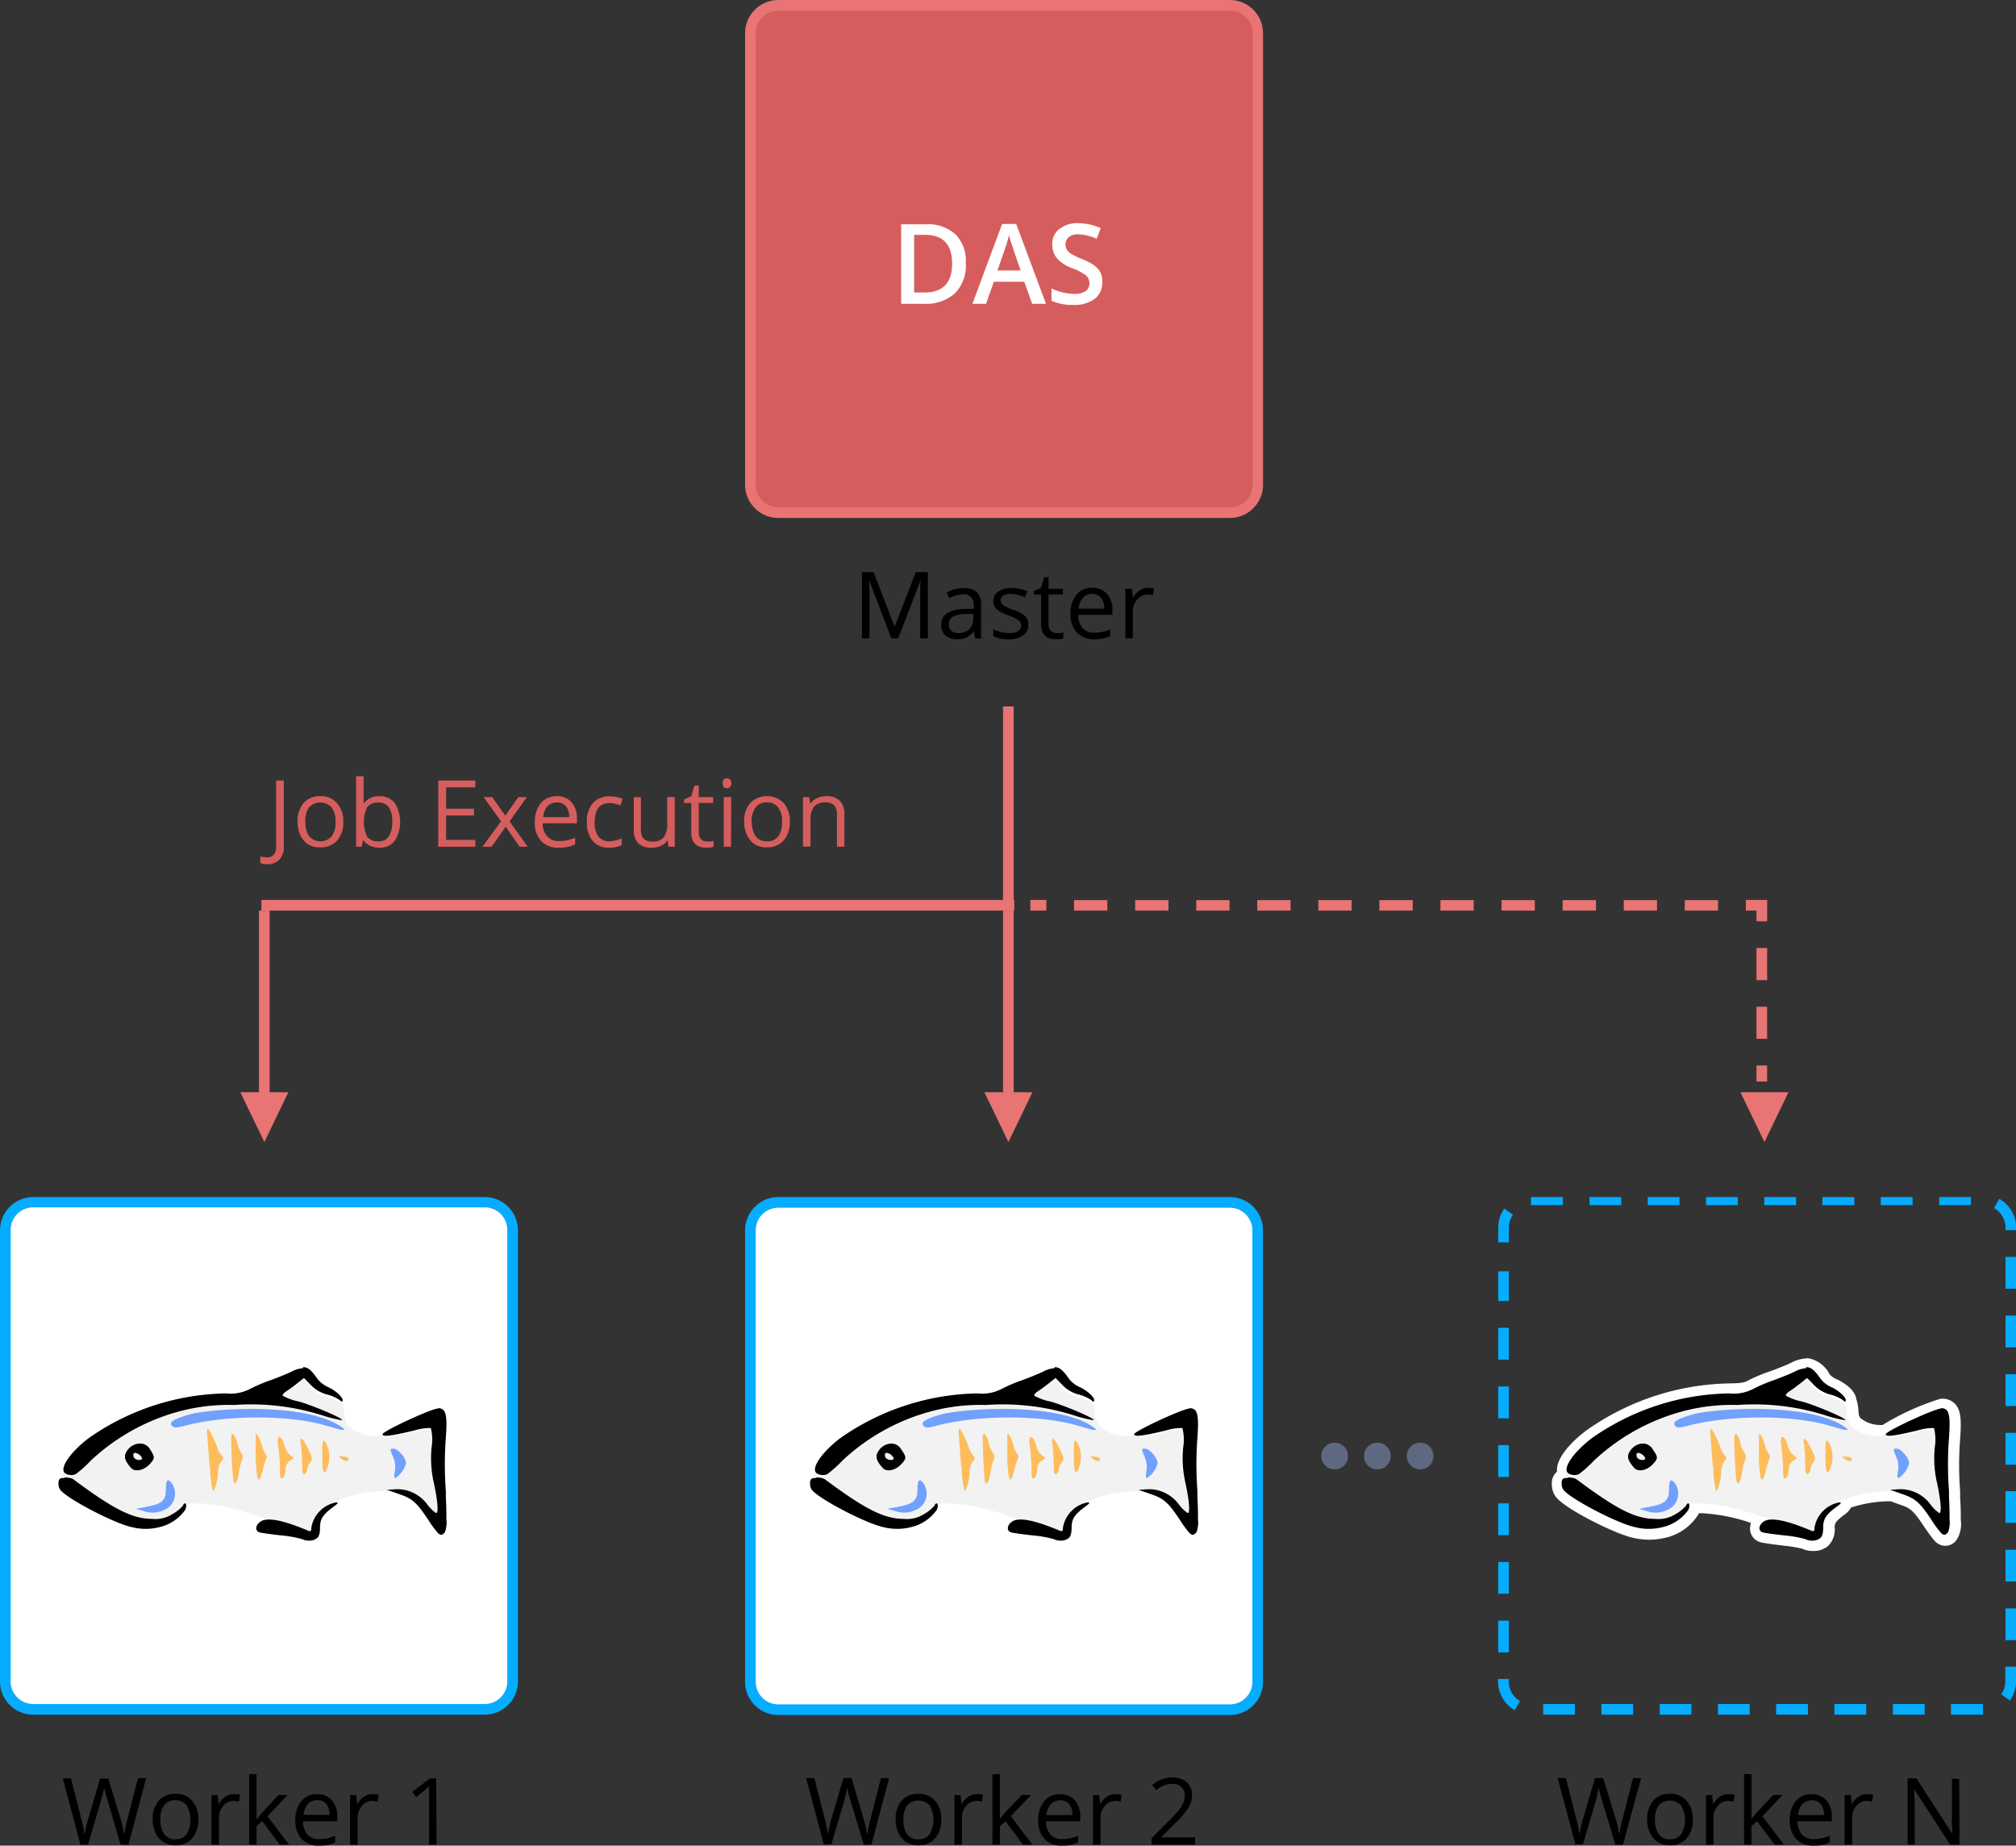 <svg id="bbb5248a-aaeb-4831-94cb-46db10374361" data-name="Слой 1" xmlns="http://www.w3.org/2000/svg" width="217.27" height="198.89" viewBox="0 0 217.27 198.89"><rect x="0" y="0" width="217.27" height="198.89" fill="#333333" stroke="none"/><rect x="0.58" y="129.54" width="54.67" height="54.67" rx="3" fill="#fff"/><path d="M52.24,184.78H3.58A3.58,3.58,0,0,1,0,181.2V132.54A3.59,3.59,0,0,1,3.58,129H52.24a3.59,3.59,0,0,1,3.58,3.58V181.2A3.58,3.58,0,0,1,52.24,184.78ZM3.58,130.11a2.43,2.43,0,0,0-2.43,2.43V181.2a2.43,2.43,0,0,0,2.43,2.43H52.24a2.43,2.43,0,0,0,2.43-2.43V132.54a2.43,2.43,0,0,0-2.43-2.43Z" fill="#05acff"/><rect x="80.88" y="129.58" width="54.67" height="54.67" rx="3" fill="#fff"/><path d="M132.54,184.82H83.88a3.59,3.59,0,0,1-3.58-3.58V132.58A3.59,3.59,0,0,1,83.88,129h48.66a3.58,3.58,0,0,1,3.58,3.58v48.66A3.58,3.58,0,0,1,132.54,184.82ZM83.88,130.15a2.43,2.43,0,0,0-2.43,2.43v48.66a2.43,2.43,0,0,0,2.43,2.43h48.66a2.43,2.43,0,0,0,2.43-2.43V132.58a2.43,2.43,0,0,0-2.43-2.43Z" fill="#05acff"/><path d="M213.72,184.78h-3.46v-1.15h3.43Zm-6.31,0H204v-1.15h3.43Zm-6.28,0H197.7v-1.15h3.43Zm-6.28,0h-3.43v-1.15h3.43Zm-6.28,0h-3.42v-1.15h3.42Zm-6.28,0h-3.42v-1.15h3.42Zm-6.28,0h-3.42v-1.15H176Zm-6.28,0h-3.42v-1.15h3.42Zm-6.49-.48a3.59,3.59,0,0,1-1.79-3.1v-.27h1.15v.27a2.46,2.46,0,0,0,1.21,2.11Zm53.38-1.05-.94-.66a2.46,2.46,0,0,0,.44-1.39v-1.59h1.15v1.59A3.57,3.57,0,0,1,216.62,183.25Zm-54-5.18h-1.15v-3.42h1.15Zm54.67-1.32h-1.15v-3.42h1.15Zm-54.67-5h-1.15v-3.42h1.15Zm54.67-1.32h-1.15v-3.42h1.15Zm-54.67-5h-1.15v-3.42h1.15Zm54.67-1.32h-1.15v-3.42h1.15Zm-54.67-4.95h-1.15v-3.43h1.15Zm54.67-1.32h-1.15v-3.43h1.15Zm-54.67-5h-1.15v-3.43h1.15Zm54.67-1.32h-1.15v-3.43h1.15Zm-54.67-5h-1.15v-3.43h1.15Zm54.67-1.32h-1.15v-3.43h1.15Zm-54.67-5h-1.15V137h1.15Zm54.67-1.32h-1.15v-3.43h1.15Zm-54.67-5h-1.15v-1.58a3.52,3.52,0,0,1,.65-2.06l.94.66a2.44,2.44,0,0,0-.44,1.4Zm54.67-1.32h-1.15v-.26a2.45,2.45,0,0,0-1.24-2.11l.57-1a3.6,3.6,0,0,1,1.82,3.11Zm-4.89-2.69H209V129h3.42Zm-6.27,0h-3.43V129h3.43Zm-6.28,0H196.4V129h3.43Zm-6.28,0h-3.43V129h3.43Zm-6.28,0h-3.43V129h3.43Zm-6.28,0h-3.43V129H181Zm-6.28,0h-3.42V129h3.42Zm-6.28,0H165V129h3.42Z" fill="#05acff"/><rect x="108.1" y="98.13" width="1.15" height="21.29" fill="#e87474"/><rect x="108.1" y="76.13" width="1.15" height="21.29" fill="#e87474"/><polygon points="108.68 123.07 106.09 117.7 111.27 117.7 108.68 123.07" fill="#e87474"/><rect x="27.91" y="98.13" width="1.15" height="21.29" fill="#e87474"/><polygon points="28.49 123.07 25.9 117.7 31.08 117.7 28.49 123.07" fill="#e87474"/><polygon points="190.16 123.07 187.57 117.7 192.75 117.7 190.16 123.07" fill="#e87474"/><rect x="28.17" y="96.98" width="81.14" height="1.15" fill="#e87474"/><rect x="189.3" y="114.82" width="1.15" height="1.73" fill="#e87474"/><path d="M190.45,105.62H189.3v-3.46h1.15Zm0,6.33H189.3v-3.46h1.15Z" fill="#e87474"/><polygon points="190.45 96.98 188.15 96.98 188.15 98.13 189.3 98.13 189.3 99.28 190.45 99.28 190.45 96.98" fill="#e87474"/><path d="M185.16,98.13h-3.59V97h3.59Zm-6.58,0H175V97h3.59Zm-6.58,0h-3.59V97H172Zm-6.59,0h-3.59V97h3.59Zm-6.58,0h-3.59V97h3.59Zm-6.58,0h-3.59V97h3.59Zm-6.58,0h-3.59V97h3.59Zm-6.58,0H135.5V97h3.59Zm-6.58,0h-3.59V97h3.59Zm-6.58,0h-3.59V97h3.59Zm-6.59,0h-3.59V97h3.59Z" fill="#e87474"/><rect x="111.04" y="96.98" width="1.73" height="1.15" fill="#e87474"/><circle cx="153.05" cy="156.91" r="1.44" fill="#5e6981"/><circle cx="148.44" cy="156.91" r="1.44" fill="#5e6981"/><circle cx="143.84" cy="156.91" r="1.44" fill="#5e6981"/><path d="M13.85,198.79H13L11.59,194c-.07-.21-.15-.48-.23-.8a3.36,3.36,0,0,1-.13-.58,12,12,0,0,1-.35,1.41l-1.39,4.75H8.67l-1.9-7.14h.88l1.12,4.41c.16.62.27,1.18.35,1.68A10.31,10.31,0,0,1,9.51,196l1.28-4.34h.88L13,196a13.58,13.58,0,0,1,.39,1.71,14.66,14.66,0,0,1,.35-1.69l1.13-4.4h.88Z"/><path d="M21.37,196.11a2.94,2.94,0,0,1-.66,2,2.32,2.32,0,0,1-1.82.74,2.34,2.34,0,0,1-1.27-.34,2.2,2.2,0,0,1-.86-1,3.38,3.38,0,0,1-.3-1.47,2.94,2.94,0,0,1,.65-2,2.31,2.31,0,0,1,1.82-.73,2.26,2.26,0,0,1,1.78.75A2.94,2.94,0,0,1,21.37,196.11Zm-4.08,0a2.5,2.5,0,0,0,.42,1.56,1.41,1.41,0,0,0,1.2.54,1.44,1.44,0,0,0,1.21-.54,3.15,3.15,0,0,0,0-3.11A1.46,1.46,0,0,0,18.9,194a1.42,1.42,0,0,0-1.2.52A2.53,2.53,0,0,0,17.29,196.11Z"/><path d="M25.23,193.34a3,3,0,0,1,.64.06l-.11.75a2.67,2.67,0,0,0-.58-.07,1.41,1.41,0,0,0-1.12.53,1.94,1.94,0,0,0-.46,1.31v2.87h-.81v-5.35h.67l.09,1h0a2.38,2.38,0,0,1,.72-.81A1.69,1.69,0,0,1,25.23,193.34Z"/><path d="M27.68,196.05a8.36,8.36,0,0,1,.64-.78L30,193.44h1l-2.17,2.28,2.32,3.07h-1l-1.89-2.53-.61.53v2h-.8v-7.6h.8v4c0,.18,0,.46,0,.83Z"/><path d="M34.38,198.89a2.46,2.46,0,0,1-1.87-.72,2.81,2.81,0,0,1-.68-2,3.15,3.15,0,0,1,.63-2.06,2.12,2.12,0,0,1,1.71-.76,2,2,0,0,1,1.6.66,2.55,2.55,0,0,1,.58,1.75v.51H32.67a2.08,2.08,0,0,0,.47,1.43,1.64,1.64,0,0,0,1.27.49,4.3,4.3,0,0,0,1.71-.36v.72a4.05,4.05,0,0,1-.81.27A4.88,4.88,0,0,1,34.38,198.89ZM34.17,194a1.32,1.32,0,0,0-1,.42,1.88,1.88,0,0,0-.45,1.16h2.79a1.76,1.76,0,0,0-.34-1.17A1.2,1.2,0,0,0,34.17,194Z"/><path d="M40.18,193.34a3.16,3.16,0,0,1,.64.06l-.12.75a2.6,2.6,0,0,0-.58-.07,1.38,1.38,0,0,0-1.11.53,1.9,1.9,0,0,0-.47,1.31v2.87h-.81v-5.35h.67l.1,1h0a2.26,2.26,0,0,1,.71-.81A1.69,1.69,0,0,1,40.18,193.34Z"/><path d="M47.05,198.79h-.8V193.7c0-.42,0-.82,0-1.2a2.49,2.49,0,0,1-.23.22l-1.16.95-.43-.56,1.89-1.46h.69Z"/><path d="M93.91,198.79h-.82L91.65,194c-.07-.21-.14-.48-.23-.8a4.91,4.91,0,0,1-.13-.58A11.86,11.86,0,0,1,91,194l-1.4,4.75h-.82l-1.9-7.14h.88l1.13,4.41a15.16,15.16,0,0,1,.34,1.68,12.68,12.68,0,0,1,.39-1.75l1.28-4.34h.88L93.07,196a13.51,13.51,0,0,1,.4,1.71,14.66,14.66,0,0,1,.35-1.69l1.12-4.4h.88Z"/><path d="M101.44,196.11a2.94,2.94,0,0,1-.66,2,2.33,2.33,0,0,1-1.82.74,2.38,2.38,0,0,1-1.28-.34,2.2,2.2,0,0,1-.86-1,3.38,3.38,0,0,1-.3-1.47,3,3,0,0,1,.65-2,2.32,2.32,0,0,1,1.82-.73,2.25,2.25,0,0,1,1.78.75A2.9,2.9,0,0,1,101.44,196.11Zm-4.08,0a2.57,2.57,0,0,0,.41,1.56,1.42,1.42,0,0,0,1.21.54,1.41,1.41,0,0,0,1.2-.54,3.09,3.09,0,0,0,0-3.11,1.66,1.66,0,0,0-2.42,0A2.53,2.53,0,0,0,97.36,196.11Z"/><path d="M105.3,193.34a3.1,3.1,0,0,1,.64.06l-.11.75a2.75,2.75,0,0,0-.59-.07,1.41,1.41,0,0,0-1.11.53,1.89,1.89,0,0,0-.46,1.31v2.87h-.81v-5.35h.67l.09,1h0a2.38,2.38,0,0,1,.72-.81A1.66,1.66,0,0,1,105.3,193.34Z"/><path d="M107.74,196.05a8.36,8.36,0,0,1,.64-.78l1.73-1.83h1l-2.17,2.28,2.32,3.07h-1l-1.89-2.53-.61.53v2h-.8v-7.6h.8v4c0,.18,0,.46,0,.83Z"/><path d="M114.45,198.89a2.45,2.45,0,0,1-1.87-.72,2.82,2.82,0,0,1-.69-2,3.1,3.1,0,0,1,.64-2.06,2.09,2.09,0,0,1,1.71-.76,2,2,0,0,1,1.59.66,2.56,2.56,0,0,1,.59,1.75v.51h-3.69a2.13,2.13,0,0,0,.48,1.43,1.62,1.62,0,0,0,1.27.49,4.38,4.38,0,0,0,1.71-.36v.72a4.35,4.35,0,0,1-.82.27A4.77,4.77,0,0,1,114.45,198.89Zm-.22-4.87a1.33,1.33,0,0,0-1,.42,2,2,0,0,0-.45,1.16h2.8a1.81,1.81,0,0,0-.34-1.17A1.22,1.22,0,0,0,114.23,194Z"/><path d="M120.24,193.34a3.1,3.1,0,0,1,.64.06l-.11.75a2.68,2.68,0,0,0-.59-.07,1.41,1.41,0,0,0-1.11.53,1.89,1.89,0,0,0-.46,1.31v2.87h-.81v-5.35h.67l.09,1h0a2.38,2.38,0,0,1,.72-.81A1.69,1.69,0,0,1,120.24,193.34Z"/><path d="M128.8,198.79h-4.69v-.7L126,196.2a13.5,13.5,0,0,0,1.13-1.24,3.35,3.35,0,0,0,.41-.72,2.14,2.14,0,0,0,.14-.76,1.19,1.19,0,0,0-.35-.9,1.3,1.3,0,0,0-1-.34,2.32,2.32,0,0,0-.84.15,3.34,3.34,0,0,0-.89.53l-.43-.55a3.27,3.27,0,0,1,2.15-.82,2.31,2.31,0,0,1,1.58.51,1.79,1.79,0,0,1,.57,1.39,2.7,2.7,0,0,1-.38,1.34,8.85,8.85,0,0,1-1.43,1.68L125.13,198v0h3.67Z"/><path d="M174.91,198.79h-.82L172.65,194c-.07-.21-.14-.48-.23-.8a4.91,4.91,0,0,1-.13-.58A11.86,11.86,0,0,1,172,194l-1.4,4.75h-.82l-1.9-7.14h.88l1.13,4.41a15.16,15.16,0,0,1,.34,1.68,12.68,12.68,0,0,1,.39-1.75l1.28-4.34h.88l1.34,4.38a13.51,13.51,0,0,1,.4,1.71,14.66,14.66,0,0,1,.35-1.69l1.12-4.4h.88Z"/><path d="M182.44,196.11a2.94,2.94,0,0,1-.66,2,2.33,2.33,0,0,1-1.82.74,2.38,2.38,0,0,1-1.28-.34,2.2,2.2,0,0,1-.86-1,3.38,3.38,0,0,1-.3-1.47,3,3,0,0,1,.65-2,2.32,2.32,0,0,1,1.82-.73,2.25,2.25,0,0,1,1.78.75A2.9,2.9,0,0,1,182.44,196.11Zm-4.08,0a2.57,2.57,0,0,0,.41,1.56,1.42,1.42,0,0,0,1.21.54,1.41,1.41,0,0,0,1.2-.54,3.09,3.09,0,0,0,0-3.11,1.66,1.66,0,0,0-2.42,0A2.53,2.53,0,0,0,178.36,196.11Z"/><path d="M186.3,193.34a3.1,3.1,0,0,1,.64.06l-.11.75a2.75,2.75,0,0,0-.59-.07,1.41,1.41,0,0,0-1.11.53,1.89,1.89,0,0,0-.46,1.31v2.87h-.81v-5.35h.67l.09,1h0a2.38,2.38,0,0,1,.72-.81A1.66,1.66,0,0,1,186.3,193.34Z"/><path d="M188.74,196.05a8.36,8.36,0,0,1,.64-.78l1.73-1.83h1l-2.17,2.28,2.32,3.07h-1l-1.89-2.53-.61.53v2h-.8v-7.6h.8v4c0,.18,0,.46,0,.83Z"/><path d="M195.45,198.89a2.45,2.45,0,0,1-1.87-.72,2.82,2.82,0,0,1-.69-2,3.1,3.1,0,0,1,.64-2.06,2.09,2.09,0,0,1,1.71-.76,2,2,0,0,1,1.59.66,2.56,2.56,0,0,1,.59,1.75v.51h-3.69a2.13,2.13,0,0,0,.48,1.43,1.62,1.62,0,0,0,1.27.49,4.38,4.38,0,0,0,1.71-.36v.72a4.35,4.35,0,0,1-.82.27A4.77,4.77,0,0,1,195.45,198.89Zm-.22-4.87a1.33,1.33,0,0,0-1,.42,2,2,0,0,0-.45,1.16h2.8a1.81,1.81,0,0,0-.34-1.17A1.22,1.22,0,0,0,195.23,194Z"/><path d="M201.24,193.34a3.1,3.1,0,0,1,.64.06l-.11.75a2.68,2.68,0,0,0-.59-.07,1.41,1.41,0,0,0-1.11.53,1.89,1.89,0,0,0-.46,1.31v2.87h-.81v-5.35h.67l.09,1h0a2.38,2.38,0,0,1,.72-.81A1.69,1.69,0,0,1,201.24,193.34Z"/><path d="M211.18,198.79h-1l-3.9-6h0c.05.7.08,1.35.08,1.93v4.06h-.77v-7.14h.94l3.89,6h0c0-.09,0-.37-.05-.85s0-.82,0-1v-4.1h.78Z"/><rect x="80.88" y="0.58" width="54.67" height="54.67" rx="3" fill="#d65d5d"/><path d="M132.54,55.82H83.88a3.59,3.59,0,0,1-3.58-3.58V3.58A3.59,3.59,0,0,1,83.88,0h48.66a3.58,3.58,0,0,1,3.58,3.58V52.24A3.58,3.58,0,0,1,132.54,55.82ZM83.88,1.15a2.43,2.43,0,0,0-2.43,2.43V52.24a2.43,2.43,0,0,0,2.43,2.43h48.66A2.43,2.43,0,0,0,135,52.24V3.58a2.43,2.43,0,0,0-2.43-2.43Z" fill="#e87474"/><path d="M96.06,68.79l-2.42-6.33h0c.05.5.07,1.1.07,1.79v4.54H92.9V61.65h1.25l2.27,5.89h0l2.28-5.89H100v7.14h-.83v-4.6c0-.53,0-1.1.07-1.72h0l-2.44,6.32Z"/><path d="M105.1,68.79l-.16-.76h0a2.31,2.31,0,0,1-.8.68,2.37,2.37,0,0,1-1,.18,1.81,1.81,0,0,1-1.25-.41,1.51,1.51,0,0,1-.45-1.17c0-1.08.86-1.65,2.59-1.7l.91,0v-.33a1.36,1.36,0,0,0-.27-.93,1.12,1.12,0,0,0-.87-.3,3.58,3.58,0,0,0-1.51.41l-.25-.62a3.84,3.84,0,0,1,1.81-.46,2,2,0,0,1,1.42.43,1.75,1.75,0,0,1,.46,1.36v3.65Zm-1.83-.57a1.63,1.63,0,0,0,1.19-.42,1.51,1.51,0,0,0,.43-1.16v-.48l-.81,0a3,3,0,0,0-1.39.3.91.91,0,0,0-.43.83.83.83,0,0,0,.27.67A1.09,1.09,0,0,0,103.27,68.22Z"/><path d="M110.82,67.33a1.33,1.33,0,0,1-.55,1.15,2.61,2.61,0,0,1-1.56.41,3.38,3.38,0,0,1-1.67-.34V67.8a4.57,4.57,0,0,0,.83.31,3.74,3.74,0,0,0,.85.11,2,2,0,0,0,1-.2.71.71,0,0,0,.07-1.16,4.44,4.44,0,0,0-1.06-.52,6.12,6.12,0,0,1-1.06-.49,1.5,1.5,0,0,1-.47-.47,1.22,1.22,0,0,1-.15-.63,1.21,1.21,0,0,1,.53-1,2.5,2.5,0,0,1,1.46-.38,4.34,4.34,0,0,1,1.69.35l-.29.66A3.85,3.85,0,0,0,109,64a1.71,1.71,0,0,0-.87.18.57.57,0,0,0-.29.5.61.61,0,0,0,.11.36,1,1,0,0,0,.36.29,7.2,7.2,0,0,0,.93.4,3.36,3.36,0,0,1,1.29.7A1.23,1.23,0,0,1,110.82,67.33Z"/><path d="M113.87,68.22a3,3,0,0,0,.42,0l.31-.07v.62a1.45,1.45,0,0,1-.39.11,4.09,4.09,0,0,1-.46,0c-1,0-1.55-.55-1.55-1.64V64.07h-.77v-.39l.77-.34.34-1.14H113v1.24h1.55v.63H113v3.15a1.09,1.09,0,0,0,.23.74A.8.8,0,0,0,113.87,68.22Z"/><path d="M117.93,68.89a2.46,2.46,0,0,1-1.87-.72,2.81,2.81,0,0,1-.68-2A3.15,3.15,0,0,1,116,64.1a2.12,2.12,0,0,1,1.71-.76,2.05,2.05,0,0,1,1.6.66,2.55,2.55,0,0,1,.58,1.75v.51h-3.69a2.13,2.13,0,0,0,.48,1.43,1.64,1.64,0,0,0,1.27.49,4.3,4.3,0,0,0,1.71-.36v.72a4.27,4.27,0,0,1-.81.27A5,5,0,0,1,117.93,68.89ZM117.71,64a1.3,1.3,0,0,0-1,.42,2,2,0,0,0-.46,1.16H119a1.76,1.76,0,0,0-.34-1.17A1.21,1.21,0,0,0,117.71,64Z"/><path d="M123.72,63.34a3,3,0,0,1,.64.06l-.11.75a2.67,2.67,0,0,0-.58-.07,1.41,1.41,0,0,0-1.12.53,1.94,1.94,0,0,0-.46,1.31v2.87h-.81V63.44H122l.09,1h0a2.38,2.38,0,0,1,.72-.81A1.69,1.69,0,0,1,123.72,63.34Z"/><path d="M28.78,93.13a1.57,1.57,0,0,1-.72-.13v-.71a2.46,2.46,0,0,0,.72.1.91.91,0,0,0,.73-.29,1.27,1.27,0,0,0,.25-.85V84.11h.83v7.07a2.06,2.06,0,0,1-.46,1.44A1.76,1.76,0,0,1,28.78,93.13Z" fill="#d65d5d"/><path d="M37,88.57a2.94,2.94,0,0,1-.66,2,2.33,2.33,0,0,1-1.82.74A2.38,2.38,0,0,1,33.23,91a2.2,2.2,0,0,1-.86-1,3.38,3.38,0,0,1-.3-1.47,3,3,0,0,1,.65-2,2.32,2.32,0,0,1,1.82-.73,2.25,2.25,0,0,1,1.78.75A2.9,2.9,0,0,1,37,88.57Zm-4.08,0a2.57,2.57,0,0,0,.41,1.56,1.62,1.62,0,0,0,2.41,0,2.51,2.51,0,0,0,.42-1.57A2.45,2.45,0,0,0,35.73,87a1.66,1.66,0,0,0-2.42,0A2.53,2.53,0,0,0,32.91,88.57Z" fill="#d65d5d"/><path d="M40.9,85.81a2,2,0,0,1,1.64.72,3.87,3.87,0,0,1,0,4.09,2,2,0,0,1-1.63.73,2.49,2.49,0,0,1-1-.19,1.8,1.8,0,0,1-.72-.6h-.06l-.17.69h-.58v-7.6h.81V85.5c0,.41,0,.78,0,1.11h0A1.94,1.94,0,0,1,40.9,85.81Zm-.12.68a1.43,1.43,0,0,0-1.2.48,3.71,3.71,0,0,0,0,3.21,1.43,1.43,0,0,0,1.21.49,1.24,1.24,0,0,0,1.11-.54,2.78,2.78,0,0,0,.37-1.57A2.64,2.64,0,0,0,41.91,87,1.29,1.29,0,0,0,40.78,86.49Z" fill="#d65d5d"/><path d="M51.23,91.25h-4V84.11h4v.74H48.08v2.3h3v.73h-3v2.63h3.15Z" fill="#d65d5d"/><path d="M54,88.51,52.12,85.9h.93l1.41,2,1.4-2h.92l-1.86,2.61,1.95,2.74H56l-1.5-2.17-1.52,2.17H52Z" fill="#d65d5d"/><path d="M60.19,91.35a2.46,2.46,0,0,1-1.87-.72,2.8,2.8,0,0,1-.68-2,3.15,3.15,0,0,1,.63-2.06A2.15,2.15,0,0,1,60,85.8a2,2,0,0,1,1.6.66,2.55,2.55,0,0,1,.58,1.75v.51H58.48A2.08,2.08,0,0,0,59,90.15a1.64,1.64,0,0,0,1.27.49,4.3,4.3,0,0,0,1.71-.36V91a4.05,4.05,0,0,1-.81.27A4.88,4.88,0,0,1,60.19,91.35ZM60,86.48a1.3,1.3,0,0,0-1,.42,1.88,1.88,0,0,0-.45,1.16h2.79A1.76,1.76,0,0,0,61,86.89,1.21,1.21,0,0,0,60,86.48Z" fill="#d65d5d"/><path d="M65.68,91.35a2.29,2.29,0,0,1-1.8-.72,3,3,0,0,1-.63-2,3,3,0,0,1,.64-2.08,2.37,2.37,0,0,1,1.85-.73,4.11,4.11,0,0,1,.77.08,2.46,2.46,0,0,1,.6.2l-.25.69a4,4,0,0,0-.58-.18,2.44,2.44,0,0,0-.56-.07c-1.09,0-1.63.69-1.63,2.08a2.49,2.49,0,0,0,.39,1.51,1.4,1.4,0,0,0,1.18.53A3.68,3.68,0,0,0,67,90.35v.72A2.89,2.89,0,0,1,65.68,91.35Z" fill="#d65d5d"/><path d="M69.07,85.9v3.47a1.45,1.45,0,0,0,.29,1,1.24,1.24,0,0,0,.94.32,1.52,1.52,0,0,0,1.23-.46,2.35,2.35,0,0,0,.38-1.5V85.9h.81v5.35h-.67l-.11-.72h0a1.52,1.52,0,0,1-.69.61,2.31,2.31,0,0,1-1,.21,2,2,0,0,1-1.46-.47,2,2,0,0,1-.48-1.48V85.9Z" fill="#d65d5d"/><path d="M76.17,90.68a3,3,0,0,0,.42,0l.31-.07v.62a1.45,1.45,0,0,1-.39.11,4.09,4.09,0,0,1-.46,0c-1,0-1.55-.55-1.55-1.64V86.53h-.77v-.39l.77-.34.34-1.14h.47V85.9h1.55v.63H75.31v3.15a1.09,1.09,0,0,0,.23.74A.8.8,0,0,0,76.17,90.68Z" fill="#d65d5d"/><path d="M77.9,84.45A.55.55,0,0,1,78,84a.51.51,0,0,1,.34-.13.53.53,0,0,1,.34.13.67.67,0,0,1,0,.82.48.48,0,0,1-.34.13.47.47,0,0,1-.34-.13A.56.56,0,0,1,77.9,84.45Zm.88,6.8H78V85.9h.81Z" fill="#d65d5d"/><path d="M85.12,88.57a2.94,2.94,0,0,1-.66,2,2.32,2.32,0,0,1-1.82.74A2.34,2.34,0,0,1,81.37,91a2.2,2.2,0,0,1-.86-1,3.25,3.25,0,0,1-.31-1.47,2.94,2.94,0,0,1,.66-2,2.56,2.56,0,0,1,3.6,0A2.94,2.94,0,0,1,85.12,88.57Zm-4.08,0a2.57,2.57,0,0,0,.41,1.56,1.44,1.44,0,0,0,1.21.54,1.46,1.46,0,0,0,1.21-.53,2.58,2.58,0,0,0,.41-1.57A2.51,2.51,0,0,0,83.87,87a1.46,1.46,0,0,0-1.22-.53,1.42,1.42,0,0,0-1.2.52A2.53,2.53,0,0,0,81,88.57Z" fill="#d65d5d"/><path d="M90.2,91.25V87.79a1.45,1.45,0,0,0-.29-1,1.24,1.24,0,0,0-.94-.32,1.54,1.54,0,0,0-1.23.45,2.32,2.32,0,0,0-.39,1.5v2.81h-.81V85.9h.66l.13.73h0a1.67,1.67,0,0,1,.7-.61,2.19,2.19,0,0,1,1-.22,2,2,0,0,1,1.46.47A2,2,0,0,1,91,87.76v3.49Z" fill="#d65d5d"/><path d="M104.09,28.38a4.29,4.29,0,0,1-1.18,3.24,4.73,4.73,0,0,1-3.39,1.12h-2.4V24.17h2.65A4.37,4.37,0,0,1,103,25.28,4.09,4.09,0,0,1,104.09,28.38Zm-1.48,0c0-2.05-1-3.07-2.88-3.07H98.52v6.21h1C101.58,31.56,102.61,30.52,102.61,28.42Z" fill="#fff"/><path d="M111.24,32.74l-.85-2.38h-3.28l-.84,2.38H104.8l3.2-8.6h1.52l3.21,8.6ZM110,29.15l-.81-2.33c0-.15-.14-.4-.24-.74s-.17-.58-.21-.73a12.77,12.77,0,0,1-.47,1.57l-.77,2.23Z" fill="#fff"/><path d="M118.8,30.41a2.17,2.17,0,0,1-.83,1.8,3.62,3.62,0,0,1-2.28.65,5.41,5.41,0,0,1-2.37-.45V31.08a6.28,6.28,0,0,0,1.24.44,5.57,5.57,0,0,0,1.23.15,2,2,0,0,0,1.23-.31,1,1,0,0,0,.39-.85,1.09,1.09,0,0,0-.36-.82,5.63,5.63,0,0,0-1.5-.79,3.87,3.87,0,0,1-1.65-1.08,2.32,2.32,0,0,1-.49-1.47,2,2,0,0,1,.77-1.68,3.14,3.14,0,0,1,2-.62,6,6,0,0,1,2.45.54l-.44,1.14a5.43,5.43,0,0,0-2-.48,1.53,1.53,0,0,0-1,.3,1,1,0,0,0-.36.78,1.15,1.15,0,0,0,.14.57,1.46,1.46,0,0,0,.47.45,7.46,7.46,0,0,0,1.16.56,6,6,0,0,1,1.38.73,2.1,2.1,0,0,1,.64.77A2.23,2.23,0,0,1,118.8,30.41Z" fill="#fff"/><path d="M33.28,166.56a2,2,0,0,1-1-.24,16.68,16.68,0,0,0-2.07-.33c-.83-.1-2.13-.26-2.42-.35a1,1,0,0,1-.72-.8,1.37,1.37,0,0,1,.37-1.07,21.72,21.72,0,0,0-6.15-1.28c-.26,0-.51,0-.73,0a1.94,1.94,0,0,1-.14.45,5.22,5.22,0,0,1-3.22,2.19,6.89,6.89,0,0,1-1.54.19,7.92,7.92,0,0,1-1.57-.18c-1.94-.39-6.93-3-8-4.11a1.54,1.54,0,0,1-.4-1.14,1,1,0,0,1,.45-1l.12-.36a.53.53,0,0,1,0-.13c0-1.11,1.43-2.73,2.92-3.85a27,27,0,0,1,15.16-5,4.06,4.06,0,0,0,2.29-.4,17.37,17.37,0,0,1,2.31-1c.77-.28,1.78-.68,2.21-.89a3.37,3.37,0,0,1,1.48-.45h.11c.83.05,1.36.71,1.91,1.51a2.69,2.69,0,0,0,.86.66c.86.39,1.87,1.09,1.94,1.82a3.8,3.8,0,0,1,.2,1.09,1.73,1.73,0,0,0,.4,1.23,3.89,3.89,0,0,0,2.39.89,2.1,2.1,0,0,0,.59-.08,24.8,24.8,0,0,1,6.18-2.78h0a1.26,1.26,0,0,1,1,.39c.5.53.53,1.55.4,3.36a37.18,37.18,0,0,0,0,5.7l0,.69c.06,1,.08,1.8.06,2.41,0,1-.06,1.44-.29,1.72a1.1,1.1,0,0,1-.81.47h0a1.14,1.14,0,0,1-.63-.23,10.75,10.75,0,0,1-1.21-1.58c-1.27-1.92-1.63-2.17-2.88-2.6l-1.11-.39A14.09,14.09,0,0,0,37,162c0,.32-.34.56-.64.78-1.16.85-1.26,1.16-1.26,1.83a1.92,1.92,0,0,1-.57,1.6,1,1,0,0,1-.19.12,1.64,1.64,0,0,1-.94.24Z" fill="#fff"/><path d="M32.65,147.44h0c.55,0,.94.38,1.56,1.27a3,3,0,0,0,1.08.85c.92.42,1.62,1,1.62,1.4v0c.36.79,0,1.85.77,2.6a4.43,4.43,0,0,0,2.77,1,2.59,2.59,0,0,0,.84-.13v0h0a25.11,25.11,0,0,1,5.94-2.75h0c.87,0,1,.64.86,3.16a38.12,38.12,0,0,0,0,5.76l0,.71c.06,1,.08,1.75.06,2.35a2.94,2.94,0,0,1-.16,1.38c-.16.19-.27.28-.39.28a.61.61,0,0,1-.31-.13,10.33,10.33,0,0,1-1.07-1.44c-1.28-1.92-1.73-2.32-3.16-2.81l-1.29-.46h0l.09,0a12.91,12.91,0,0,0-6,1.32h0a1.51,1.51,0,0,1,.41-.06h0c.31,0,.27.09-.22.45-1.18.87-1.48,1.33-1.48,2.27,0,.62-.11,1-.35,1.16l-.16.09h0a1.15,1.15,0,0,1-.63.15h-.11a1.47,1.47,0,0,1-.72-.16,12.63,12.63,0,0,0-2.28-.4c-1.09-.12-2.14-.27-2.33-.33-.5-.14-.42-.8.16-1.18a1.59,1.59,0,0,1,.86-.19h.09a25.69,25.69,0,0,0-7.76-1.79,5.35,5.35,0,0,0-1.35.15h0c.1,0,.13.32,0,.67a4.69,4.69,0,0,1-2.82,1.87,6.72,6.72,0,0,1-1.43.18,7.89,7.89,0,0,1-1.46-.17c-1.8-.36-6.72-2.88-7.68-3.94a1,1,0,0,1-.26-.74c0-.32.06-.53.28-.61l0,0,.23,0a1.52,1.52,0,0,0-.21,0,5.41,5.41,0,0,0,.25-.72.41.41,0,0,0,.18.23,1,1,0,0,0,.39.14,1,1,0,0,1-.38-.14c-.74-.46.44-2.26,2.48-3.79a26.46,26.46,0,0,1,14.84-4.87,4.52,4.52,0,0,0,2.55-.47,17.08,17.08,0,0,1,2.23-.95c.79-.29,1.81-.7,2.26-.92a3,3,0,0,1,1.24-.38m4.19,3.71h0a.87.87,0,0,1-.28-.19,4.3,4.3,0,0,0-1.32-.57,3.72,3.72,0,0,1-1.73-1l-.76-.78h0l.75.78a3.67,3.67,0,0,0,1.73,1,4.3,4.3,0,0,1,1.32.57c.15.13.24.19.28.19M35,152.62l-.2-.06a24.25,24.25,0,0,0-6.61-1.13,24.32,24.32,0,0,1,6.61,1.13l.2.06m-.86-.89h0m2.45,1.07a22.63,22.63,0,0,0-2.42-1.06,22.63,22.63,0,0,1,2.42,1.06m5.1,1.9c-.24,0-.37,0-.37-.14h0c0,.09.12.14.37.14a16.6,16.6,0,0,0,3.07-.56,9.81,9.81,0,0,1,1.63-.27.31.31,0,0,1,.13,0c.08,0,.12.38.12.92,0-.55,0-.88-.12-.93a.31.31,0,0,0-.13,0,9.09,9.09,0,0,0-1.63.28,17,17,0,0,1-3.07.55m5.56,7.87a15.42,15.42,0,0,0-.39-2.7,11.26,11.26,0,0,1-.3-2.79,11.29,11.29,0,0,0,.3,2.8,15.09,15.09,0,0,1,.39,2.69m-11.79-.46h0m-15.58,0v0h0v0m15.2.23-.05,0,.05,0,.07,0-.07,0m-15.5.13,0,.05,0-.05m15.13.17-.09.08.09-.08.06-.06-.06.06m-15.38.06-.05,0,.05,0,0,0,0,0M19,163l-.07,0,.07,0,.09-.07L19,163m15.31.1-.06.08.06-.08.11-.12-.11.12m-17,.65a3.28,3.28,0,0,0,1.26-.49l.29-.19-.3.19a3.34,3.34,0,0,1-1.25.49M34,163.47l-.06.11.06-.11.09-.14-.09.14m-16.75.23-.17,0h0l.17,0m16.51.25a.42.42,0,0,0,0,.1.42.42,0,0,1,0-.1.71.71,0,0,1,.08-.18.71.71,0,0,0-.08.18m-3.9-.13h0m1.07.27-.14-.05.14.05m2.67.44v0a2,2,0,0,1,.06-.32,2,2,0,0,0-.06.32m-1.61-.09.06,0-.06,0-.16-.06.16.06m1.6.26a.71.71,0,0,1,0,.15h0a.71.71,0,0,0,0-.15m0,.2v0a.08.08,0,0,1,0,0,.08.08,0,0,0,0,0v0m-.85-18.57a4.06,4.06,0,0,0-1.72.5c-.41.2-1.4.6-2.15.87a18,18,0,0,0-2.41,1c-.4.23-.68.31-2,.33a27.49,27.49,0,0,0-15.49,5.09c-1.56,1.17-3.21,2.91-3.14,4.32v.05l0,.06A1.61,1.61,0,0,0,5.16,160a2.13,2.13,0,0,0,.56,1.44c1.2,1.32,6.38,3.9,8.27,4.28a8.34,8.34,0,0,0,1.68.19,7.89,7.89,0,0,0,1.66-.2,5.68,5.68,0,0,0,3.6-2.5,1.11,1.11,0,0,1,.07-.16h.3a19.37,19.37,0,0,1,5.32,1.05,1.82,1.82,0,0,0-.09.83,1.53,1.53,0,0,0,1.12,1.25c.45.13,2.49.36,2.51.37a15.7,15.7,0,0,1,1.94.31,2.69,2.69,0,0,0,1.18.26h.08a2.34,2.34,0,0,0,1.22-.31,2.15,2.15,0,0,0,.29-.18,2.44,2.44,0,0,0,.77-2c0-.45,0-.62,1-1.39a2.35,2.35,0,0,0,.76-.8,13.86,13.86,0,0,1,4.26-.68l1,.36c1.15.39,1.42.59,2.62,2.38,1,1.47,1.24,1.65,1.35,1.73a1.48,1.48,0,0,0,2.17-.34,3.16,3.16,0,0,0,.43-2.09c0-.59,0-1.39-.07-2.42l0-.71a36,36,0,0,1,0-5.61c.14-2,.1-3.09-.54-3.78a1.85,1.85,0,0,0-1.42-.57,1.06,1.06,0,0,0-.4.08,27.68,27.68,0,0,0-6,2.75,2.11,2.11,0,0,1-.38,0,3.37,3.37,0,0,1-2-.74c-.15-.15-.19-.37-.23-.87a4.36,4.36,0,0,0-.22-1.18c-.17-1.17-1.74-2-2.24-2.19a2.14,2.14,0,0,1-.64-.48,3.22,3.22,0,0,0-2.3-1.73l-.17,0Z" fill="#fff"/><path d="M32.75,148.57l-.71.56-1.18.87c-.27.16-.45.37-.42.47a6.22,6.22,0,0,0,1.82.65c1.62.43,4.79,1.77,4.61,2a14.61,14.61,0,0,1-2.12-.52,25.53,25.53,0,0,0-9.5-1.12,20.76,20.76,0,0,0-5.56.59,22.54,22.54,0,0,0-9.9,5.39,12.6,12.6,0,0,1-1.65,1.48,1.31,1.31,0,0,1-1.1-.08.41.41,0,0,1-.18-.23,5.41,5.41,0,0,1-.25.72,1.55,1.55,0,0,1,.31,0,2.31,2.31,0,0,1,.87.15l.87.64c3.65,2.7,5.62,3.64,7.66,3.67a3.31,3.31,0,0,0,2.22-.52,5.51,5.51,0,0,0,1.07-.81.35.35,0,0,0,.05-.08c.12-.21.23-.27.29-.23,1.65-.42,4.55,0,9.11,1.64a13.22,13.22,0,0,1,4.14,1.2c.27.12.35,0,.35-.29A3.45,3.45,0,0,1,35.81,162h0a12.91,12.91,0,0,1,6-1.32l-.09,0,.88-.07a4,4,0,0,1,3.41,1.58,4.28,4.28,0,0,0,1,1c.27,0,.19-1.22-.23-3.19a12,12,0,0,1-.26-3.86,5.18,5.18,0,0,0-.08-2.12,5.87,5.87,0,0,0-1.76.25c-2.36.56-3.44.69-3.44.42a.09.09,0,0,1,0-.06,4.13,4.13,0,0,1-3.61-.91c-.79-.76-.4-1.84-.78-2.63,0,.25,0,.24-.35,0a4.3,4.3,0,0,0-1.32-.57,3.67,3.67,0,0,1-1.73-1Z" fill="#f2f2f2"/><path d="M22.59,158.06l-.25-3.36c-.07-.42,0-.75.06-.75s.71,1.08,1,2a2.37,2.37,0,0,0,.44.85c.27.31.27.38,0,.7a1.89,1.89,0,0,0-.33,1c0,.83-.35,2.16-.57,2.16a10.89,10.89,0,0,1-.29-2.62Zm2.56,1.6c0-.14-.13-1.4-.19-2.8-.08-2.14-.06-2.5.17-2.31a1.91,1.91,0,0,1,.41.86,3.82,3.82,0,0,0,.43,1.1.8.8,0,0,1,.09.89,6,6,0,0,0-.33,1.35c-.12.93-.43,1.41-.58.91Zm2.41-2.58v-2.52c.13-.15.44.42.69,1.28a2.43,2.43,0,0,0,.43.92c.1.07.11.28,0,.49a10.25,10.25,0,0,0-.38,1.24c-.39,1.65-.65,1.18-.75-1.41Zm2.61,1.08A19.8,19.8,0,0,0,30,156a2.42,2.42,0,0,1,0-1.14c.21-.13.53.33.69,1a1.89,1.89,0,0,0,.56.93l.42.34-.45.31a1.11,1.11,0,0,0-.44.79c0,.59-.2,1.09-.42,1.09s-.18-.51-.19-1.14Zm2.38-.48a15.75,15.75,0,0,0-.12-2c-.18-1,.17-.81.81.53.42.87.45,1.06.22,1.32a1.78,1.78,0,0,0-.34.79.75.75,0,0,1-.32.56c-.18,0-.24-.26-.24-1.18Zm2.18-.8c0-1.66,0-1.79.32-1.51a3.23,3.23,0,0,1,.29,2.62c-.4,1.19-.61.81-.61-1.11Zm2.07.34c-.37-.29-.36-.3.21-.25.33,0,.58.14.56.25C37.51,157.54,37.21,157.54,36.8,157.22Z" fill="#febc5b"/><path d="M32.65,147.44a3,3,0,0,0-1.24.38c-.45.22-1.47.63-2.26.92a17.08,17.08,0,0,0-2.23.95,4.52,4.52,0,0,1-2.55.47A26.46,26.46,0,0,0,9.53,155c-2,1.53-3.22,3.33-2.48,3.79a1.27,1.27,0,0,0,1.1.08,12.6,12.6,0,0,0,1.65-1.48A22.49,22.49,0,0,1,19.7,152a20.65,20.65,0,0,1,5.56-.59,25.45,25.45,0,0,1,9.49,1.12,13.48,13.48,0,0,0,2.12.52c.18-.18-3-1.53-4.6-2a6.22,6.22,0,0,1-1.82-.65c0-.1.15-.31.41-.47s.8-.56,1.19-.87l.71-.56.76.78a3.72,3.72,0,0,0,1.73,1,4.3,4.3,0,0,1,1.32.57c.3.26.35.26.35,0s-.7-1-1.62-1.4a3,3,0,0,1-1.08-.85c-.62-.89-1-1.27-1.56-1.27Zm14.58,4.34c-.7,0-6,2.45-6,2.78s1.08.15,3.44-.41a5.69,5.69,0,0,1,1.76-.26,5.2,5.2,0,0,1,.08,2.12,12,12,0,0,0,.26,3.86c.42,2,.5,3.19.23,3.19a4.28,4.28,0,0,1-1-1,4,4,0,0,0-3.41-1.57l-.88.06,1.31.46c1.43.49,1.88.89,3.16,2.81a10.33,10.33,0,0,0,1.07,1.44c.3.21.42.18.7-.15a2.94,2.94,0,0,0,.16-1.38c0-.6,0-1.38-.06-2.35l0-.71a38.12,38.12,0,0,1,0-5.76c.18-2.52,0-3.16-.86-3.16Zm-32.12,3.78a1.72,1.72,0,0,0-1.46.85c-.34.52-.22,1,.47,1.77.42.48,1.36.3,2-.38s.55-.8.05-1.62a1.24,1.24,0,0,0-1-.62Zm-.6,1a1,1,0,0,1,.79.54c.12.35-.74.29-.88-.07a.48.48,0,0,1,0-.43.12.12,0,0,1,.08,0Zm-7.59,2.73a1.86,1.86,0,0,0-.33,0l0,0c-.22.08-.32.29-.28.61a1,1,0,0,0,.26.74c1,1.06,5.88,3.58,7.68,3.94a6,6,0,0,0,2.89,0,4.69,4.69,0,0,0,2.82-1.87c.26-.57,0-1-.26-.44a4,4,0,0,1-1.11.89,3.4,3.4,0,0,1-2.22.52c-2,0-4-1-7.66-3.67l-.87-.64a2.18,2.18,0,0,0-.88-.15Zm29.32,2.61a3.33,3.33,0,0,0-2.69,2.76c0,.34-.08.41-.35.29q-4-1.69-5.09-1c-.58.38-.66,1-.16,1.18.19.06,1.24.21,2.33.33a12.63,12.63,0,0,1,2.28.4,1.53,1.53,0,0,0,.79.16h0a1.15,1.15,0,0,0,.63-.15h0l.16-.09c.24-.18.35-.54.35-1.16,0-.94.3-1.4,1.48-2.27.49-.36.53-.44.22-.45Z"/><path d="M15.34,162.8l-.69-.2,1.23-.24c1.63-.31,2-.69,2-1.91,0-1,.21-1.21.69-.52a1.92,1.92,0,0,1-1,2.84,2.84,2.84,0,0,1-2.26,0Zm27.21-4.25a2.71,2.71,0,0,0-.18-1.54c-.38-.92-.38-.89.07-.89s1.45,1.13,1.3,1.66a2.89,2.89,0,0,1-1.07,1.47C42.48,159.32,42.45,159.15,42.55,158.55Zm-7.12-4.83c-3.91-1.26-10.83-1.3-15.5-.08-.95.25-1.17.25-1.4,0-.39-.39.32-.8,2.27-1.31,3.8-.73,13.1-1,16.31,1.68,0,.18-.4.1-1.68-.31Z" fill="#71a0fe"/><path d="M114.28,166.56a2,2,0,0,1-1-.24,16.68,16.68,0,0,0-2.07-.33c-.83-.1-2.13-.26-2.42-.35a1,1,0,0,1-.72-.8,1.37,1.37,0,0,1,.37-1.07,21.72,21.72,0,0,0-6.15-1.28c-.26,0-.51,0-.73,0a1.94,1.94,0,0,1-.14.45,5.22,5.22,0,0,1-3.22,2.19,6.89,6.89,0,0,1-1.54.19,7.92,7.92,0,0,1-1.57-.18c-1.94-.39-6.93-3-8-4.11a1.54,1.54,0,0,1-.4-1.14,1,1,0,0,1,.45-1l.12-.36a.53.53,0,0,1,0-.13c0-1.11,1.43-2.73,2.92-3.85a27,27,0,0,1,15.16-5,4.06,4.06,0,0,0,2.29-.4,17.37,17.37,0,0,1,2.31-1c.77-.28,1.78-.68,2.21-.89a3.37,3.37,0,0,1,1.48-.45h.11c.83.05,1.36.71,1.91,1.51a2.69,2.69,0,0,0,.86.66c.86.39,1.87,1.09,1.94,1.82a3.8,3.8,0,0,1,.2,1.09,1.73,1.73,0,0,0,.4,1.23,3.89,3.89,0,0,0,2.39.89,2.1,2.1,0,0,0,.59-.08,24.8,24.8,0,0,1,6.18-2.78h0a1.26,1.26,0,0,1,1,.39c.5.53.53,1.55.4,3.36a37.18,37.18,0,0,0,0,5.7l0,.69c.06,1,.08,1.8.06,2.41,0,1-.06,1.44-.29,1.72a1.1,1.1,0,0,1-.81.47h0a1.14,1.14,0,0,1-.63-.23,10.75,10.75,0,0,1-1.21-1.58c-1.27-1.92-1.63-2.17-2.88-2.6l-1.11-.39A14.09,14.09,0,0,0,118,162c0,.32-.34.56-.64.78-1.16.85-1.26,1.16-1.26,1.83a1.92,1.92,0,0,1-.57,1.6,1,1,0,0,1-.19.12,1.64,1.64,0,0,1-.94.24Z" fill="#fff"/><path d="M113.65,147.44h0c.55,0,.94.38,1.56,1.27a3,3,0,0,0,1.08.85c.92.42,1.62,1,1.62,1.4v0c.36.79,0,1.85.77,2.6a4.43,4.43,0,0,0,2.77,1,2.59,2.59,0,0,0,.84-.13v0h0a25.11,25.11,0,0,1,5.94-2.75h0c.87,0,1,.64.86,3.16a38.12,38.12,0,0,0,0,5.76l0,.71c.06,1,.08,1.75.06,2.35a2.94,2.94,0,0,1-.16,1.38c-.16.19-.27.28-.39.28a.61.61,0,0,1-.31-.13,10.33,10.33,0,0,1-1.07-1.44c-1.28-1.92-1.73-2.32-3.16-2.81l-1.29-.46h0l.09,0a12.91,12.91,0,0,0-6,1.32h0a1.51,1.51,0,0,1,.41-.06h0c.31,0,.27.09-.22.45-1.18.87-1.48,1.33-1.48,2.27,0,.62-.11,1-.35,1.16l-.16.09h0a1.15,1.15,0,0,1-.63.15h-.11a1.47,1.47,0,0,1-.72-.16,12.63,12.63,0,0,0-2.28-.4c-1.09-.12-2.14-.27-2.33-.33-.5-.14-.42-.8.16-1.18a1.59,1.59,0,0,1,.86-.19h.09a25.69,25.69,0,0,0-7.76-1.79,5.35,5.35,0,0,0-1.35.15h0c.1,0,.13.32,0,.67a4.69,4.69,0,0,1-2.82,1.87,6.72,6.72,0,0,1-1.43.18,7.89,7.89,0,0,1-1.46-.17c-1.8-.36-6.72-2.88-7.68-3.94a1,1,0,0,1-.26-.74c0-.32.06-.53.28-.61l0,0,.23,0a1.52,1.52,0,0,0-.21,0,5.41,5.41,0,0,0,.25-.72.41.41,0,0,0,.18.23,1,1,0,0,0,.39.14,1,1,0,0,1-.38-.14c-.74-.46.44-2.26,2.48-3.79a26.46,26.46,0,0,1,14.84-4.87,4.52,4.52,0,0,0,2.55-.47,17.08,17.08,0,0,1,2.23-.95c.79-.29,1.81-.7,2.26-.92a3,3,0,0,1,1.24-.38m4.19,3.71h0a.87.87,0,0,1-.28-.19,4.3,4.3,0,0,0-1.32-.57,3.72,3.72,0,0,1-1.73-1l-.76-.78h0l.75.78a3.67,3.67,0,0,0,1.73,1,4.3,4.3,0,0,1,1.32.57c.15.13.24.19.28.19M116,152.62l-.2-.06a24.25,24.25,0,0,0-6.61-1.13,24.32,24.32,0,0,1,6.61,1.13l.2.06m-.86-.89h0m2.45,1.07a22.63,22.63,0,0,0-2.42-1.06,22.63,22.63,0,0,1,2.42,1.06m5.1,1.9c-.24,0-.37,0-.37-.14h0c0,.09.12.14.37.14a16.6,16.6,0,0,0,3.07-.56,9.81,9.81,0,0,1,1.63-.27.31.31,0,0,1,.13,0c.08,0,.12.38.12.92,0-.55,0-.88-.12-.93a.31.31,0,0,0-.13,0,9.09,9.09,0,0,0-1.63.28,17,17,0,0,1-3.07.55m5.56,7.87a15.42,15.42,0,0,0-.39-2.7,11.26,11.26,0,0,1-.3-2.79,11.29,11.29,0,0,0,.3,2.8,15.09,15.09,0,0,1,.39,2.69m-11.79-.46h0m-15.58,0v0h0v0m15.2.23,0,0,0,0,.07,0-.07,0m-15.5.13,0,.05,0-.05m15.13.17-.09.08.09-.08.06-.06-.06.06m-15.38.06,0,0,0,0,0,0,0,0M100,163l-.07,0,.07,0,.09-.07L100,163m15.31.1-.06.08.06-.08.11-.12-.11.12m-17,.65a3.28,3.28,0,0,0,1.26-.49l.29-.19-.3.19a3.34,3.34,0,0,1-1.25.49m16.66-.23-.06.11.06-.11.09-.14-.09.14m-16.75.23-.17,0h0l.17,0m16.51.25a.42.42,0,0,0,0,.1.42.42,0,0,1,0-.1.71.71,0,0,1,.08-.18.71.71,0,0,0-.08.18m-3.9-.13h0m1.07.27-.14-.05.14.05m2.67.44v0a2,2,0,0,1,.06-.32,2,2,0,0,0-.06.32m-1.61-.09.06,0-.06,0-.16-.06.16.06m1.6.26a.71.71,0,0,1,0,.15h0a.71.71,0,0,0,0-.15m0,.2v0a.08.08,0,0,1,0,0,.08.08,0,0,0,0,0v0m-.85-18.57a4.06,4.06,0,0,0-1.72.5c-.41.2-1.4.6-2.15.87a18,18,0,0,0-2.41,1c-.4.23-.68.31-2,.33a27.49,27.49,0,0,0-15.49,5.09c-1.56,1.17-3.21,2.91-3.14,4.32v.05l0,.06a1.61,1.61,0,0,0-.55,1.42,2.13,2.13,0,0,0,.56,1.44c1.2,1.32,6.38,3.9,8.27,4.28a8.34,8.34,0,0,0,1.68.19,7.89,7.89,0,0,0,1.66-.2,5.68,5.68,0,0,0,3.6-2.5,1.11,1.11,0,0,1,.07-.16h.3a19.37,19.37,0,0,1,5.32,1.05,1.82,1.82,0,0,0-.09.83,1.53,1.53,0,0,0,1.12,1.25c.45.13,2.49.36,2.51.37a15.7,15.7,0,0,1,1.94.31,2.69,2.69,0,0,0,1.18.26h.08a2.34,2.34,0,0,0,1.22-.31,2.15,2.15,0,0,0,.29-.18,2.44,2.44,0,0,0,.77-2c0-.45,0-.62,1-1.39a2.35,2.35,0,0,0,.76-.8,13.86,13.86,0,0,1,4.26-.68l1,.36c1.15.39,1.42.59,2.62,2.38,1,1.47,1.24,1.65,1.35,1.73a1.48,1.48,0,0,0,2.17-.34,3.16,3.16,0,0,0,.43-2.09c0-.59,0-1.39-.07-2.42l0-.71a36,36,0,0,1,0-5.61c.14-2,.1-3.09-.54-3.78a1.85,1.85,0,0,0-1.42-.57,1.06,1.06,0,0,0-.4.08,27.68,27.68,0,0,0-6,2.75,2.11,2.11,0,0,1-.38,0,3.37,3.37,0,0,1-2-.74c-.15-.15-.19-.37-.23-.87a4.36,4.36,0,0,0-.22-1.18c-.17-1.17-1.74-2-2.24-2.19a2.14,2.14,0,0,1-.64-.48,3.22,3.22,0,0,0-2.3-1.73l-.17,0Z" fill="#fff"/><path d="M113.75,148.57l-.71.56-1.18.87c-.27.16-.45.37-.42.47a6.22,6.22,0,0,0,1.82.65c1.62.43,4.79,1.77,4.61,2a14.61,14.61,0,0,1-2.12-.52,25.53,25.53,0,0,0-9.5-1.12,20.76,20.76,0,0,0-5.56.59,22.54,22.54,0,0,0-9.9,5.39,12.6,12.6,0,0,1-1.65,1.48,1.31,1.31,0,0,1-1.1-.08.41.41,0,0,1-.18-.23,5.41,5.41,0,0,1-.25.72,1.55,1.55,0,0,1,.31,0,2.31,2.31,0,0,1,.87.15l.87.64c3.65,2.7,5.62,3.64,7.66,3.67a3.31,3.31,0,0,0,2.22-.52,5.51,5.51,0,0,0,1.07-.81.35.35,0,0,0,0-.08c.12-.21.23-.27.29-.23,1.65-.42,4.55,0,9.11,1.64a13.22,13.22,0,0,1,4.14,1.2c.27.12.35,0,.35-.29a3.45,3.45,0,0,1,2.26-2.69h0a12.91,12.91,0,0,1,6-1.32l-.09,0,.88-.07a4,4,0,0,1,3.41,1.58,4.28,4.28,0,0,0,1,1c.27,0,.19-1.22-.23-3.19a12,12,0,0,1-.26-3.86,5.18,5.18,0,0,0-.08-2.12,5.87,5.87,0,0,0-1.76.25c-2.36.56-3.44.69-3.44.42a.09.09,0,0,1,0-.06,4.13,4.13,0,0,1-3.61-.91c-.79-.76-.4-1.84-.78-2.63,0,.25,0,.24-.35,0a4.3,4.3,0,0,0-1.32-.57,3.67,3.67,0,0,1-1.73-1Z" fill="#f2f2f2"/><path d="M103.59,158.06l-.25-3.36c-.07-.42,0-.75.06-.75s.71,1.08,1,2a2.37,2.37,0,0,0,.44.85c.27.31.27.38,0,.7a1.89,1.89,0,0,0-.33,1c0,.83-.35,2.16-.57,2.16a10.89,10.89,0,0,1-.29-2.62Zm2.56,1.6c-.05-.14-.13-1.4-.19-2.8-.08-2.14-.06-2.5.17-2.31a1.91,1.91,0,0,1,.41.86,3.82,3.82,0,0,0,.43,1.1.8.8,0,0,1,.09.89,6,6,0,0,0-.33,1.35c-.12.93-.43,1.41-.58.91Zm2.41-2.58v-2.52c.13-.15.44.42.69,1.28a2.43,2.43,0,0,0,.43.92c.1.07.11.28,0,.49a10.25,10.25,0,0,0-.38,1.24c-.39,1.65-.65,1.18-.75-1.41Zm2.61,1.08A19.8,19.8,0,0,0,111,156a2.42,2.42,0,0,1,0-1.14c.21-.13.53.33.69,1a1.89,1.89,0,0,0,.56.93l.42.34-.45.31a1.11,1.11,0,0,0-.44.79c0,.59-.2,1.09-.42,1.09s-.18-.51-.19-1.14Zm2.38-.48a15.75,15.75,0,0,0-.12-2c-.18-1,.17-.81.81.53.42.87.45,1.06.22,1.32a1.78,1.78,0,0,0-.34.79.75.75,0,0,1-.32.56c-.18,0-.24-.26-.24-1.18Zm2.18-.8c0-1.66,0-1.79.32-1.51a3.23,3.23,0,0,1,.29,2.62c-.4,1.19-.61.81-.61-1.11Zm2.07.34c-.37-.29-.36-.3.21-.25.33,0,.58.14.56.25C118.51,157.54,118.21,157.54,117.8,157.22Z" fill="#febc5b"/><path d="M113.65,147.44a3,3,0,0,0-1.24.38c-.45.22-1.47.63-2.26.92a17.08,17.08,0,0,0-2.23.95,4.52,4.52,0,0,1-2.55.47A26.46,26.46,0,0,0,90.53,155c-2,1.53-3.22,3.33-2.48,3.79a1.27,1.27,0,0,0,1.1.08,12.6,12.6,0,0,0,1.65-1.48,22.49,22.49,0,0,1,9.9-5.39,20.65,20.65,0,0,1,5.56-.59,25.45,25.45,0,0,1,9.49,1.12,13.48,13.48,0,0,0,2.12.52c.18-.18-3-1.53-4.6-2a6.22,6.22,0,0,1-1.82-.65c0-.1.15-.31.41-.47s.8-.56,1.19-.87l.71-.56.76.78a3.72,3.72,0,0,0,1.73,1,4.3,4.3,0,0,1,1.32.57c.3.26.35.26.35,0s-.7-1-1.62-1.4a3,3,0,0,1-1.08-.85c-.62-.89-1-1.27-1.56-1.27Zm14.58,4.34c-.7,0-6,2.45-6,2.78s1.08.15,3.44-.41a5.69,5.69,0,0,1,1.76-.26,5.2,5.2,0,0,1,.08,2.12,12,12,0,0,0,.26,3.86c.42,2,.5,3.19.23,3.19a4.28,4.28,0,0,1-1-1,4,4,0,0,0-3.41-1.57l-.88.06,1.31.46c1.43.49,1.88.89,3.16,2.81a10.33,10.33,0,0,0,1.07,1.44c.3.21.42.18.7-.15a2.94,2.94,0,0,0,.16-1.38c0-.6,0-1.38-.06-2.35l0-.71a38.12,38.12,0,0,1,0-5.76c.18-2.52,0-3.16-.86-3.16Zm-32.12,3.78a1.72,1.72,0,0,0-1.46.85c-.34.52-.22,1,.47,1.77.42.48,1.36.3,2-.38s.55-.8,0-1.62a1.24,1.24,0,0,0-1-.62Zm-.6,1a1,1,0,0,1,.79.54c.12.35-.74.29-.88-.07a.48.48,0,0,1,0-.43.12.12,0,0,1,.08,0Zm-7.59,2.73a1.86,1.86,0,0,0-.33,0l0,0c-.22.08-.32.29-.28.61a1,1,0,0,0,.26.74c1,1.06,5.88,3.58,7.68,3.94a6,6,0,0,0,2.89,0,4.69,4.69,0,0,0,2.82-1.87c.26-.57,0-1-.26-.44a4,4,0,0,1-1.11.89,3.4,3.4,0,0,1-2.22.52c-2,0-4-1-7.66-3.67l-.87-.64a2.18,2.18,0,0,0-.88-.15Zm29.32,2.61a3.33,3.33,0,0,0-2.69,2.76c0,.34-.08.41-.35.29q-4-1.69-5.09-1c-.58.38-.66,1-.16,1.18.19.06,1.24.21,2.33.33a12.63,12.63,0,0,1,2.28.4,1.53,1.53,0,0,0,.79.16h0a1.15,1.15,0,0,0,.63-.15h0l.16-.09c.24-.18.35-.54.35-1.16,0-.94.3-1.4,1.48-2.27.49-.36.53-.44.22-.45Z"/><path d="M96.34,162.8l-.69-.2,1.23-.24c1.63-.31,2-.69,2-1.91,0-1,.21-1.21.69-.52a1.92,1.92,0,0,1-1,2.84,2.84,2.84,0,0,1-2.26,0Zm27.21-4.25a2.71,2.71,0,0,0-.18-1.54c-.38-.92-.38-.89.07-.89s1.45,1.13,1.3,1.66a2.89,2.89,0,0,1-1.07,1.47C123.48,159.32,123.45,159.15,123.55,158.55Zm-7.12-4.83c-3.91-1.26-10.83-1.3-15.5-.08-1,.25-1.17.25-1.4,0-.39-.39.32-.8,2.27-1.31,3.8-.73,13.1-1,16.31,1.68,0,.18-.4.1-1.68-.31Z" fill="#71a0fe"/><path d="M195.28,166.56a2,2,0,0,1-1-.24,16.68,16.68,0,0,0-2.07-.33c-.83-.1-2.13-.26-2.42-.35a1,1,0,0,1-.72-.8,1.37,1.37,0,0,1,.37-1.07,21.72,21.72,0,0,0-6.15-1.28c-.26,0-.51,0-.73,0a1.94,1.94,0,0,1-.14.45,5.22,5.22,0,0,1-3.22,2.19,6.89,6.89,0,0,1-1.54.19,7.92,7.92,0,0,1-1.57-.18c-1.94-.39-6.93-3-8-4.11a1.54,1.54,0,0,1-.4-1.14,1,1,0,0,1,.45-1q.06-.17.12-.36a.53.53,0,0,1,0-.13c-.05-1.11,1.43-2.73,2.92-3.85a27,27,0,0,1,15.16-5,4.06,4.06,0,0,0,2.29-.4,17.37,17.37,0,0,1,2.31-1c.77-.28,1.78-.68,2.21-.89a3.37,3.37,0,0,1,1.48-.45h.11c.83.05,1.36.71,1.91,1.51a2.69,2.69,0,0,0,.86.66c.86.39,1.87,1.09,1.94,1.82a3.8,3.8,0,0,1,.2,1.09,1.73,1.73,0,0,0,.4,1.23,3.89,3.89,0,0,0,2.39.89,2.1,2.1,0,0,0,.59-.08,24.8,24.8,0,0,1,6.18-2.78h0a1.26,1.26,0,0,1,1,.39c.5.53.53,1.55.4,3.36a37.18,37.18,0,0,0,0,5.7l0,.69c.06,1,.08,1.8.06,2.41,0,1-.06,1.44-.29,1.72a1.1,1.1,0,0,1-.81.47h0a1.14,1.14,0,0,1-.63-.23,10.75,10.75,0,0,1-1.21-1.58c-1.27-1.92-1.63-2.17-2.88-2.6l-1.11-.39A14.09,14.09,0,0,0,199,162c0,.32-.34.56-.64.78-1.16.85-1.26,1.16-1.26,1.83a1.92,1.92,0,0,1-.57,1.6,1,1,0,0,1-.19.12,1.64,1.64,0,0,1-.94.24Z" fill="#fff"/><path d="M194.65,147.44h0c.55,0,.94.38,1.56,1.27a3,3,0,0,0,1.08.85c.92.42,1.62,1,1.62,1.4v0c.36.79,0,1.85.77,2.6a4.43,4.43,0,0,0,2.77,1,2.59,2.59,0,0,0,.84-.13v0h0a25.11,25.11,0,0,1,5.94-2.75h0c.87,0,1,.64.86,3.16a38.12,38.12,0,0,0,0,5.76l0,.71c.06,1,.08,1.75.06,2.35a2.94,2.94,0,0,1-.16,1.38c-.16.19-.27.28-.39.28a.61.61,0,0,1-.31-.13,10.33,10.33,0,0,1-1.07-1.44c-1.28-1.92-1.73-2.32-3.16-2.81l-1.29-.46h0l.09,0a12.91,12.91,0,0,0-6,1.32h0a1.51,1.51,0,0,1,.41-.06h0c.31,0,.27.09-.22.45-1.18.87-1.48,1.33-1.48,2.27,0,.62-.11,1-.35,1.16l-.16.09h0a1.15,1.15,0,0,1-.63.15h-.11a1.47,1.47,0,0,1-.72-.16,12.63,12.63,0,0,0-2.28-.4c-1.09-.12-2.14-.27-2.33-.33-.5-.14-.42-.8.16-1.18a1.59,1.59,0,0,1,.86-.19h.09a25.69,25.69,0,0,0-7.76-1.79,5.35,5.35,0,0,0-1.35.15h0c.1,0,.13.32,0,.67a4.69,4.69,0,0,1-2.82,1.87,6.72,6.72,0,0,1-1.43.18,7.89,7.89,0,0,1-1.46-.17c-1.8-.36-6.72-2.88-7.68-3.94a1,1,0,0,1-.26-.74c0-.32.06-.53.28-.61l0,0,.23,0a1.52,1.52,0,0,0-.21,0,5.41,5.41,0,0,0,.25-.72.41.41,0,0,0,.18.23,1,1,0,0,0,.39.14,1,1,0,0,1-.38-.14c-.74-.46.44-2.26,2.48-3.79a26.46,26.46,0,0,1,14.84-4.87,4.52,4.52,0,0,0,2.55-.47,17.08,17.08,0,0,1,2.23-.95c.79-.29,1.81-.7,2.26-.92a3,3,0,0,1,1.24-.38m4.19,3.71h0a.87.87,0,0,1-.28-.19,4.3,4.3,0,0,0-1.32-.57,3.72,3.72,0,0,1-1.73-1l-.76-.78h0l.75.78a3.67,3.67,0,0,0,1.73,1,4.3,4.3,0,0,1,1.32.57c.15.13.24.19.28.19M197,152.62l-.2-.06a24.25,24.25,0,0,0-6.61-1.13,24.32,24.32,0,0,1,6.61,1.13l.2.06m-.86-.89h0m2.45,1.07a22.63,22.63,0,0,0-2.42-1.06,22.63,22.63,0,0,1,2.42,1.06m5.1,1.9c-.24,0-.37,0-.37-.14h0c0,.09.12.14.37.14a16.6,16.6,0,0,0,3.07-.56,9.81,9.81,0,0,1,1.63-.27.31.31,0,0,1,.13,0c.08,0,.12.38.12.92,0-.55,0-.88-.12-.93a.31.31,0,0,0-.13,0,9.09,9.09,0,0,0-1.63.28,17,17,0,0,1-3.07.55m5.56,7.87a15.42,15.42,0,0,0-.39-2.7,11.26,11.26,0,0,1-.3-2.79,11.29,11.29,0,0,0,.3,2.8,15.09,15.09,0,0,1,.39,2.69m-11.79-.46h0m-15.58,0v0h0v0m15.2.23-.05,0,.05,0,.07,0-.07,0m-15.5.13,0,.05,0-.05m15.13.17-.09.08.09-.08.06-.06-.06.06m-15.38.06-.05,0,.05,0,0,0,0,0M181,163l-.07,0,.07,0,.09-.07L181,163m15.31.1-.06.08.06-.08.11-.12-.11.12m-17,.65a3.28,3.28,0,0,0,1.26-.49l.29-.19-.3.19a3.34,3.34,0,0,1-1.25.49m16.66-.23-.06.11.06-.11.09-.14-.09.14m-16.75.23-.17,0h0l.17,0m16.51.25a.42.42,0,0,0,0,.1.42.42,0,0,1,0-.1.71.71,0,0,1,.08-.18.71.71,0,0,0-.08.18m-3.9-.13h0m1.07.27-.14-.05.14.05m2.67.44v0a2,2,0,0,1,.06-.32,2,2,0,0,0-.06.32m-1.61-.09.06,0-.06,0-.16-.06.16.06m1.6.26a.71.71,0,0,1,0,.15h0a.71.71,0,0,0,0-.15m0,.2v0a.08.08,0,0,1,0,0,.08.08,0,0,0,0,0v0m-.85-18.57a4.06,4.06,0,0,0-1.72.5c-.41.2-1.4.6-2.15.87a18,18,0,0,0-2.41,1c-.4.23-.68.31-2,.33a27.49,27.49,0,0,0-15.49,5.09c-1.56,1.17-3.21,2.91-3.14,4.32v.05l0,.06a1.61,1.61,0,0,0-.55,1.42,2.13,2.13,0,0,0,.56,1.44c1.2,1.32,6.38,3.9,8.27,4.28a8.34,8.34,0,0,0,1.68.19,7.89,7.89,0,0,0,1.66-.2,5.68,5.68,0,0,0,3.6-2.5,1.11,1.11,0,0,1,.07-.16h.3a19.37,19.37,0,0,1,5.32,1.05,1.82,1.82,0,0,0-.09.83,1.53,1.53,0,0,0,1.12,1.25c.45.13,2.49.36,2.51.37a15.7,15.7,0,0,1,1.94.31,2.69,2.69,0,0,0,1.18.26h.08a2.34,2.34,0,0,0,1.22-.31,2.15,2.15,0,0,0,.29-.18,2.44,2.44,0,0,0,.77-2c0-.45,0-.62,1-1.39a2.35,2.35,0,0,0,.76-.8,13.86,13.86,0,0,1,4.26-.68l1,.36c1.15.39,1.42.59,2.62,2.38,1,1.47,1.24,1.65,1.35,1.73a1.48,1.48,0,0,0,2.17-.34,3.16,3.16,0,0,0,.43-2.09c0-.59,0-1.39-.07-2.42l0-.71a36,36,0,0,1,0-5.61c.14-2,.1-3.09-.54-3.78a1.85,1.85,0,0,0-1.42-.57,1.06,1.06,0,0,0-.4.08,27.68,27.68,0,0,0-6,2.75,2.11,2.11,0,0,1-.38,0,3.37,3.37,0,0,1-2-.74c-.15-.15-.19-.37-.23-.87a4.36,4.36,0,0,0-.22-1.18c-.17-1.17-1.74-2-2.24-2.19a2.14,2.14,0,0,1-.64-.48,3.22,3.22,0,0,0-2.3-1.73l-.17,0Z" fill="#fff"/><path d="M194.75,148.57l-.71.56-1.18.87c-.27.16-.45.37-.42.47a6.22,6.22,0,0,0,1.82.65c1.62.43,4.79,1.77,4.61,2a14.61,14.61,0,0,1-2.12-.52,25.53,25.53,0,0,0-9.5-1.12,20.76,20.76,0,0,0-5.56.59,22.54,22.54,0,0,0-9.9,5.39,12.6,12.6,0,0,1-1.65,1.48,1.31,1.31,0,0,1-1.1-.08.41.41,0,0,1-.18-.23,5.41,5.41,0,0,1-.25.72,1.55,1.55,0,0,1,.31,0,2.31,2.31,0,0,1,.87.15l.87.64c3.65,2.7,5.62,3.64,7.66,3.67a3.31,3.31,0,0,0,2.22-.52,5.51,5.51,0,0,0,1.07-.81.35.35,0,0,0,0-.08c.12-.21.23-.27.29-.23,1.65-.42,4.55,0,9.11,1.64a13.22,13.22,0,0,1,4.14,1.2c.27.12.35,0,.35-.29a3.45,3.45,0,0,1,2.26-2.69h0a12.91,12.91,0,0,1,6-1.32l-.09,0,.88-.07a4,4,0,0,1,3.41,1.58,4.28,4.28,0,0,0,1,1c.27,0,.19-1.22-.23-3.19a12,12,0,0,1-.26-3.86,5.18,5.18,0,0,0-.08-2.12,5.87,5.87,0,0,0-1.76.25c-2.36.56-3.44.69-3.44.42a.09.09,0,0,1,0-.06,4.13,4.13,0,0,1-3.61-.91c-.79-.76-.4-1.84-.78-2.63,0,.25,0,.24-.35,0a4.3,4.3,0,0,0-1.32-.57,3.67,3.67,0,0,1-1.73-1Z" fill="#f2f2f2"/><path d="M184.59,158.06l-.25-3.36c-.07-.42,0-.75.06-.75s.71,1.08,1,2a2.37,2.37,0,0,0,.44.85c.27.31.27.38,0,.7a1.89,1.89,0,0,0-.33,1c0,.83-.35,2.16-.57,2.16a10.89,10.89,0,0,1-.29-2.62Zm2.56,1.6c-.05-.14-.13-1.4-.19-2.8-.08-2.14-.06-2.5.17-2.31a1.91,1.91,0,0,1,.41.86,3.82,3.82,0,0,0,.43,1.1.8.8,0,0,1,.09.89,6,6,0,0,0-.33,1.35c-.12.93-.43,1.41-.58.91Zm2.41-2.58v-2.52c.13-.15.44.42.69,1.28a2.43,2.43,0,0,0,.43.92c.1.07.11.28,0,.49a10.25,10.25,0,0,0-.38,1.24c-.39,1.65-.65,1.18-.75-1.41Zm2.61,1.08A19.8,19.8,0,0,0,192,156a2.42,2.42,0,0,1,0-1.14c.21-.13.53.33.69,1a1.89,1.89,0,0,0,.56.93l.42.34-.45.31a1.11,1.11,0,0,0-.44.79c0,.59-.2,1.09-.42,1.09s-.18-.51-.19-1.14Zm2.38-.48a15.75,15.75,0,0,0-.12-2c-.18-1,.17-.81.81.53.42.87.45,1.06.22,1.32a1.78,1.78,0,0,0-.34.79.75.75,0,0,1-.32.56c-.18,0-.24-.26-.24-1.18Zm2.18-.8c0-1.66,0-1.79.32-1.51a3.23,3.23,0,0,1,.29,2.62c-.4,1.19-.61.81-.61-1.11Zm2.07.34c-.37-.29-.36-.3.21-.25.33,0,.58.14.56.25C199.51,157.54,199.21,157.54,198.8,157.22Z" fill="#febc5b"/><path d="M194.65,147.44a3,3,0,0,0-1.24.38c-.45.22-1.47.63-2.26.92a17.08,17.08,0,0,0-2.23.95,4.52,4.52,0,0,1-2.55.47A26.46,26.46,0,0,0,171.53,155c-2,1.53-3.22,3.33-2.48,3.79a1.27,1.27,0,0,0,1.1.08,12.6,12.6,0,0,0,1.65-1.48,22.49,22.49,0,0,1,9.9-5.39,20.65,20.65,0,0,1,5.56-.59,25.45,25.45,0,0,1,9.49,1.12,13.48,13.48,0,0,0,2.12.52c.18-.18-3-1.53-4.6-2a6.22,6.22,0,0,1-1.82-.65c0-.1.15-.31.41-.47s.8-.56,1.19-.87l.71-.56.76.78a3.72,3.72,0,0,0,1.73,1,4.3,4.3,0,0,1,1.32.57c.3.26.35.26.35,0s-.7-1-1.62-1.4a3,3,0,0,1-1.08-.85c-.62-.89-1-1.27-1.56-1.27Zm14.58,4.34c-.7,0-6,2.45-6,2.78s1.08.15,3.44-.41a5.69,5.69,0,0,1,1.76-.26,5.2,5.2,0,0,1,.08,2.12,12,12,0,0,0,.26,3.86c.42,2,.5,3.19.23,3.19a4.28,4.28,0,0,1-1-1,4,4,0,0,0-3.41-1.57l-.88.06,1.31.46c1.43.49,1.88.89,3.16,2.81a10.33,10.33,0,0,0,1.07,1.44c.3.21.42.18.7-.15a2.94,2.94,0,0,0,.16-1.38c0-.6,0-1.38-.06-2.35l0-.71a38.12,38.12,0,0,1,0-5.76c.18-2.52,0-3.16-.86-3.16Zm-32.12,3.78a1.72,1.72,0,0,0-1.46.85c-.34.52-.22,1,.47,1.77.42.48,1.36.3,2-.38s.55-.8,0-1.62a1.24,1.24,0,0,0-1-.62Zm-.6,1a1,1,0,0,1,.79.54c.12.35-.74.29-.88-.07a.48.48,0,0,1,0-.43.12.12,0,0,1,.08,0Zm-7.59,2.73a1.86,1.86,0,0,0-.33,0l0,0c-.22.08-.32.29-.28.61a1,1,0,0,0,.26.74c1,1.06,5.88,3.58,7.68,3.94a6,6,0,0,0,2.89,0,4.69,4.69,0,0,0,2.82-1.87c.26-.57,0-1-.26-.44a4,4,0,0,1-1.11.89,3.4,3.4,0,0,1-2.22.52c-2.05,0-4-1-7.66-3.67l-.87-.64a2.18,2.18,0,0,0-.88-.15Zm29.32,2.61a3.33,3.33,0,0,0-2.69,2.76c0,.34-.08.41-.35.29q-4-1.69-5.09-1c-.58.38-.66,1-.16,1.18.19.06,1.24.21,2.33.33a12.63,12.63,0,0,1,2.28.4,1.53,1.53,0,0,0,.79.16h0a1.15,1.15,0,0,0,.63-.15h0l.16-.09c.24-.18.35-.54.35-1.16,0-.94.3-1.4,1.48-2.27.49-.36.53-.44.22-.45Z"/><path d="M177.34,162.8l-.69-.2,1.23-.24c1.63-.31,2-.69,2-1.91,0-1,.21-1.21.69-.52a1.92,1.92,0,0,1-1,2.84,2.84,2.84,0,0,1-2.26,0Zm27.21-4.25a2.71,2.71,0,0,0-.18-1.54c-.38-.92-.38-.89.07-.89s1.45,1.13,1.3,1.66a2.89,2.89,0,0,1-1.07,1.47C204.48,159.32,204.45,159.15,204.55,158.55Zm-7.12-4.83c-3.91-1.26-10.83-1.3-15.5-.08-1,.25-1.17.25-1.4,0-.39-.39.32-.8,2.27-1.31,3.8-.73,13.1-1,16.31,1.68,0,.18-.4.1-1.68-.31Z" fill="#71a0fe"/></svg>